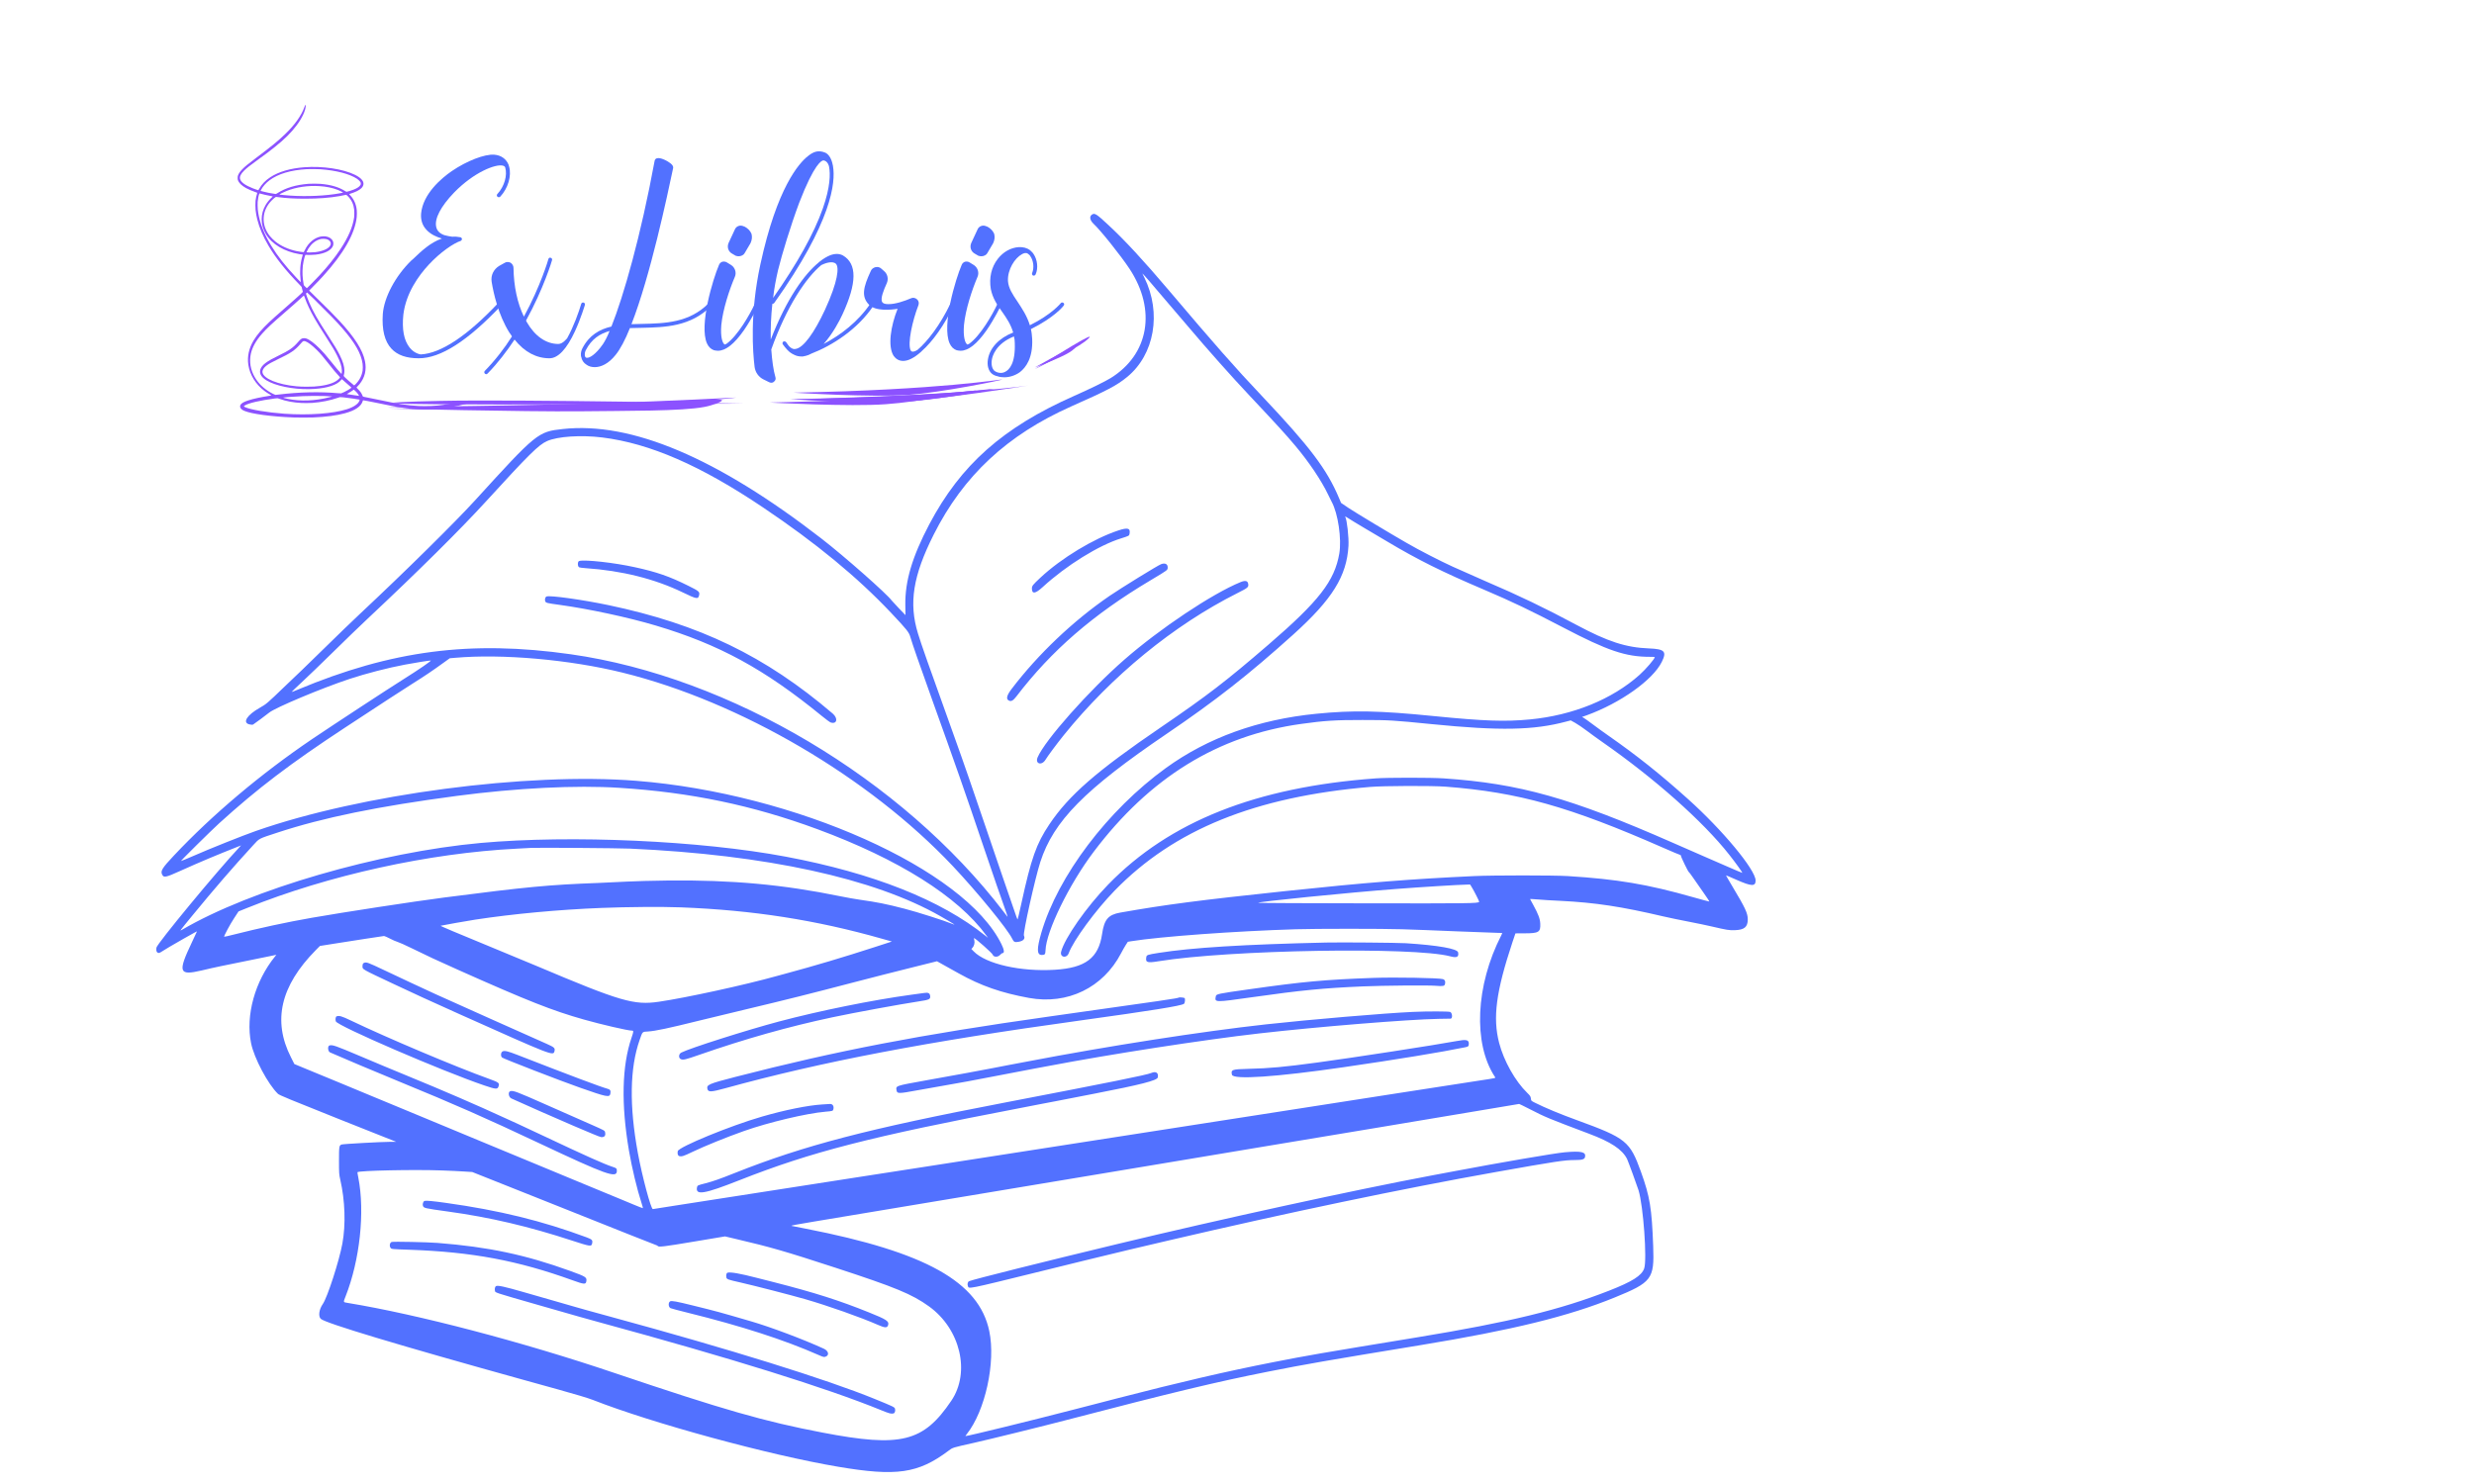 <svg xmlns="http://www.w3.org/2000/svg" xmlns:xlink="http://www.w3.org/1999/xlink" width="250" zoomAndPan="magnify" viewBox="0 0 187.5 112.5" height="150" preserveAspectRatio="xMidYMid meet" version="1.0"><defs><g/><clipPath id="77bf580503"><path d="M 11.797 16.121 L 133.082 16.121 L 133.082 111.949 L 11.797 111.949 Z M 11.797 16.121 " clip-rule="nonzero"/></clipPath><clipPath id="526acbf9cc"><path d="M 29.348 30 L 55.969 30 L 55.969 31.387 L 29.348 31.387 Z M 29.348 30 " clip-rule="nonzero"/></clipPath><clipPath id="934f7cb4fe"><path d="M 29.348 30.848 C 47.441 30.723 55.801 30.098 55.801 30.141 C 55.801 30.18 47.441 30.93 43.113 31.055 C 38.621 31.18 29.348 30.848 29.348 30.848 " clip-rule="nonzero"/></clipPath><clipPath id="0c216405fb"><path d="M 60.129 28.352 L 76 28.352 L 76 30 L 60.129 30 Z M 60.129 28.352 " clip-rule="nonzero"/></clipPath><clipPath id="02b4b96496"><path d="M 60.129 29.766 C 71.316 29.559 75.977 28.727 75.977 28.766 C 75.977 28.809 71.316 29.766 68.82 29.934 C 66.074 30.141 60.129 29.766 60.129 29.766 " clip-rule="nonzero"/></clipPath><clipPath id="4abd86a9db"><path d="M 78.18 26 L 81 26 L 81 28.434 L 78.18 28.434 Z M 78.18 26 " clip-rule="nonzero"/></clipPath><clipPath id="8ed3ca3a32"><path d="M 78.18 28.227 C 83.172 24.273 78.18 28.227 78.18 28.227 " clip-rule="nonzero"/></clipPath><clipPath id="9b1993f792"><path d="M 78.305 27 L 81 27 L 81 28.641 L 78.305 28.641 Z M 78.305 27 " clip-rule="nonzero"/></clipPath><clipPath id="288bbb8379"><path d="M 78.305 28.352 C 82.258 26.148 78.305 28.352 78.305 28.352 " clip-rule="nonzero"/></clipPath><clipPath id="145e53c897"><path d="M 78.262 26 L 81 26 L 81 27.977 L 78.262 27.977 Z M 78.262 26 " clip-rule="nonzero"/></clipPath><clipPath id="a02972dc38"><path d="M 78.262 27.895 C 82.465 24.234 78.262 27.895 78.262 27.895 " clip-rule="nonzero"/></clipPath><clipPath id="6bda35c15f"><path d="M 78.43 26 L 82 26 L 82 28 L 78.43 28 Z M 78.43 26 " clip-rule="nonzero"/></clipPath><clipPath id="5a206f0350"><path d="M 78.43 27.852 C 82.34 25.648 81.59 26.355 81.09 26.688 C 80.383 27.145 78.43 27.852 78.43 27.852 " clip-rule="nonzero"/></clipPath><clipPath id="3598590d5b"><path d="M 29 30 L 56.508 30 L 56.508 30.805 L 29 30.805 Z M 29 30 " clip-rule="nonzero"/></clipPath><clipPath id="28ecb1e7eb"><path d="M 56.301 30.598 C 22.402 30.805 29.016 30.473 33.34 30.391 C 39.578 30.266 56.301 30.598 56.301 30.598 " clip-rule="nonzero"/></clipPath><clipPath id="f68539c935"><path d="M 60.254 29.059 L 75.645 29.059 L 75.645 30.723 L 60.254 30.723 Z M 60.254 29.059 " clip-rule="nonzero"/></clipPath><clipPath id="49459e65d9"><path d="M 60.254 30.266 C 71.484 30.059 75.309 29.434 75.309 29.473 C 75.309 29.516 71.523 30.223 69.32 30.391 C 66.617 30.555 60.254 30.266 60.254 30.266 " clip-rule="nonzero"/></clipPath><clipPath id="2c2f15d65e"><path d="M 29.473 30 L 54.844 30 L 54.844 31.598 L 29.473 31.598 Z M 29.473 30 " clip-rule="nonzero"/></clipPath><clipPath id="056669e9e2"><path d="M 29.473 30.973 C 47.855 30.848 54.68 30.059 54.719 30.348 C 54.762 30.43 54.055 30.723 53.391 30.848 C 51.684 31.18 47.441 31.137 43.988 31.18 C 39.664 31.223 29.473 30.973 29.473 30.973 " clip-rule="nonzero"/></clipPath><clipPath id="ed5d056dfe"><path d="M 59.879 29.227 L 78 29.227 L 78 30.891 L 59.879 30.891 Z M 59.879 29.227 " clip-rule="nonzero"/></clipPath><clipPath id="2a203243a3"><path d="M 59.879 30.266 C 73.148 29.973 77.93 29.227 77.93 29.227 C 77.93 29.227 71.148 30.305 67.988 30.473 C 65.16 30.598 59.879 30.266 59.879 30.266 " clip-rule="nonzero"/></clipPath><clipPath id="17add2b45f"><path d="M 58.34 29.184 L 74.145 29.184 L 74.145 30.848 L 58.34 30.848 Z M 58.34 29.184 " clip-rule="nonzero"/></clipPath><clipPath id="360247ca28"><path d="M 58.34 30.516 C 69.609 30.266 74.02 29.559 74.02 29.598 C 74.02 29.641 69.609 30.473 67.156 30.641 C 64.41 30.848 58.34 30.516 58.34 30.516 " clip-rule="nonzero"/></clipPath><clipPath id="f9be63e856"><path d="M 78.43 25 L 83 25 L 83 28 L 78.43 28 Z M 78.43 25 " clip-rule="nonzero"/></clipPath><clipPath id="551a4d4633"><path d="M 78.43 27.977 C 83.461 24.773 82.754 25.48 82.215 25.898 C 81.34 26.562 78.43 27.977 78.43 27.977 " clip-rule="nonzero"/></clipPath><clipPath id="1f0d6d5eb6"><path d="M 78.387 27 L 80 27 L 80 28.145 L 78.387 28.145 Z M 78.387 27 " clip-rule="nonzero"/></clipPath><clipPath id="d0fdb4ae80"><path d="M 78.387 28.145 C 81.09 26.062 78.387 28.145 78.387 28.145 " clip-rule="nonzero"/></clipPath><clipPath id="4781f18b05"><path d="M 78.637 27.27 L 80 27.27 L 80 28.102 L 78.637 28.102 Z M 78.637 27.27 " clip-rule="nonzero"/></clipPath><clipPath id="5198d97fee"><path d="M 78.637 28.102 C 81.09 27.27 78.637 28.102 78.637 28.102 " clip-rule="nonzero"/></clipPath><clipPath id="670d965a22"><path d="M 78.223 27 L 81 27 L 81 28.559 L 78.223 28.559 Z M 78.223 27 " clip-rule="nonzero"/></clipPath><clipPath id="44b7035271"><path d="M 78.223 28.395 C 82.297 25.648 78.223 28.395 78.223 28.395 " clip-rule="nonzero"/></clipPath><clipPath id="0d971b4009"><path d="M 78.762 26 L 81 26 L 81 28.227 L 78.762 28.227 Z M 78.762 26 " clip-rule="nonzero"/></clipPath><clipPath id="8bd9d3d171"><path d="M 78.762 28.184 C 81.59 24.484 78.762 28.184 78.762 28.184 " clip-rule="nonzero"/></clipPath><clipPath id="da752a2844"><path d="M 78.637 27 L 81 27 L 81 28.52 L 78.637 28.52 Z M 78.637 27 " clip-rule="nonzero"/></clipPath><clipPath id="e8ca986912"><path d="M 78.637 28.227 C 82.504 25.605 78.637 28.227 78.637 28.227 " clip-rule="nonzero"/></clipPath><clipPath id="e4a0c0d4eb"><path d="M 78.93 26 L 82 26 L 82 28.395 L 78.93 28.395 Z M 78.93 26 " clip-rule="nonzero"/></clipPath><clipPath id="066c939cc6"><path d="M 78.93 28.059 C 84.086 24.234 78.93 28.059 78.93 28.059 " clip-rule="nonzero"/></clipPath><clipPath id="6f5eddbc42"><path d="M 78.68 26 L 81 26 L 81 28 L 78.68 28 Z M 78.68 26 " clip-rule="nonzero"/></clipPath><clipPath id="121f086738"><path d="M 78.68 27.977 C 82.715 25.523 78.68 27.977 78.68 27.977 " clip-rule="nonzero"/></clipPath><clipPath id="c1e193cafa"><path d="M 78.762 26 L 81 26 L 81 27.852 L 78.762 27.852 Z M 78.762 26 " clip-rule="nonzero"/></clipPath><clipPath id="036cbe98c7"><path d="M 78.762 27.77 C 82.629 25.773 78.762 27.77 78.762 27.77 " clip-rule="nonzero"/></clipPath><clipPath id="503706d7e0"><path d="M 18.008 7.949 L 35.48 7.949 L 35.48 31.66 L 18.008 31.66 Z M 18.008 7.949 " clip-rule="nonzero"/></clipPath></defs><g clip-path="url(#77bf580503)"><path fill="#5271ff" d="M 82.75 16.273 C 82.547 16.414 82.602 16.703 82.879 16.965 C 83.434 17.484 84.969 19.414 85.613 20.391 C 87.656 23.504 87.074 26.863 84.184 28.656 C 83.77 28.914 82.605 29.484 81.41 30.012 C 76.008 32.402 72.812 35.238 70.43 39.746 C 69.137 42.203 68.586 44.051 68.613 45.863 L 68.625 46.633 L 68.129 46.117 C 67.859 45.832 67.613 45.57 67.586 45.531 C 67.223 45.023 63.988 42.168 62.246 40.82 C 54.336 34.699 47.855 31.957 42.656 32.523 C 40.77 32.727 40.668 32.812 36.023 37.91 C 34.48 39.602 30.766 43.27 27.277 46.539 C 26.676 47.102 25.52 48.219 24.703 49.023 C 23.887 49.824 23.074 50.613 22.902 50.777 C 22.727 50.938 22.113 51.523 21.535 52.082 C 20.254 53.316 20.176 53.383 19.695 53.652 C 18.715 54.207 18.352 54.781 18.898 54.914 C 19.055 54.949 19.129 54.953 19.188 54.922 C 19.273 54.875 20.207 54.184 20.395 54.027 C 20.852 53.648 24.391 52.164 26.504 51.465 C 27.738 51.059 29.375 50.633 30.68 50.387 C 31.367 50.254 32.582 50.062 32.645 50.074 C 32.719 50.09 31.793 50.727 30.602 51.477 C 29.395 52.234 25.238 54.961 23.652 56.031 C 19.766 58.664 16.09 61.762 13.172 64.867 C 12.324 65.766 12.168 66.012 12.27 66.258 C 12.395 66.562 12.523 66.539 13.695 66.008 C 15.168 65.344 16.395 64.828 18.07 64.168 L 18.27 64.09 L 18.148 64.223 C 16.473 66.004 11.914 71.523 11.855 71.84 C 11.793 72.168 11.961 72.34 12.184 72.184 C 12.359 72.062 13.234 71.547 13.934 71.152 C 14.293 70.953 14.664 70.746 14.758 70.691 C 14.848 70.641 14.926 70.602 14.926 70.613 C 14.926 70.621 14.75 71 14.535 71.453 C 13.461 73.711 13.555 73.973 15.262 73.574 C 16.406 73.305 16.379 73.312 20.398 72.496 L 20.945 72.383 L 20.844 72.508 C 19.316 74.398 18.605 76.973 19.027 79.074 C 19.254 80.211 20.309 82.195 21.07 82.926 C 21.172 83.023 22.078 83.398 25.613 84.805 L 30.027 86.559 L 29.594 86.559 C 28.891 86.562 26.039 86.719 25.898 86.762 C 25.703 86.824 25.691 86.898 25.691 88.004 C 25.691 88.93 25.699 89.043 25.789 89.43 C 26.152 91.004 26.211 92.836 25.949 94.27 C 25.707 95.59 24.809 98.363 24.465 98.855 C 24.18 99.262 24.109 99.785 24.312 99.98 C 24.652 100.305 30.207 101.977 39.688 104.609 C 40.012 104.699 41.207 105.031 42.336 105.344 C 43.648 105.707 44.59 105.992 44.93 106.125 C 49.422 107.891 58.305 110.312 63.52 111.191 C 67.949 111.941 69.582 111.703 71.879 109.984 C 72.215 109.73 72.145 109.754 73.832 109.375 C 74.871 109.145 79.172 108.086 80.836 107.648 C 88.922 105.543 92.156 104.766 96.117 103.98 C 98.949 103.418 100.523 103.145 107.68 101.969 C 114.609 100.832 118.871 99.789 122.359 98.367 C 125.195 97.211 125.383 96.965 125.293 94.496 C 125.188 91.59 125.043 90.711 124.359 88.816 C 123.527 86.512 123.238 86.277 119.535 84.926 C 118.254 84.461 117.086 83.977 116.344 83.602 C 116.043 83.453 116.043 83.453 116.023 83.273 C 116.004 83.117 115.969 83.066 115.746 82.848 C 114.84 81.969 113.969 80.422 113.617 79.062 C 113.121 77.145 113.383 75.168 114.629 71.418 L 114.852 70.758 L 115.551 70.754 C 116.621 70.754 116.762 70.664 116.734 70.027 C 116.719 69.652 116.59 69.312 116.207 68.609 L 115.961 68.156 L 116.105 68.156 C 116.184 68.16 116.438 68.176 116.664 68.195 C 116.895 68.219 117.625 68.262 118.289 68.293 C 120.902 68.426 122.852 68.719 126.086 69.477 C 126.508 69.574 127.363 69.754 127.984 69.871 C 128.605 69.992 129.383 70.152 129.707 70.23 C 130.902 70.508 131.031 70.527 131.469 70.516 C 132.199 70.492 132.457 70.281 132.461 69.703 C 132.461 69.23 132.277 68.84 131.316 67.234 C 131.031 66.758 130.805 66.363 130.809 66.359 C 130.816 66.352 131.184 66.508 131.629 66.707 C 132.746 67.199 133.055 67.211 133.055 66.75 C 133.047 65.934 130.543 62.914 127.926 60.57 C 125.789 58.652 124.059 57.277 121.891 55.762 C 121.551 55.527 121.02 55.141 120.707 54.906 C 120.391 54.668 120.082 54.449 120.016 54.414 L 119.895 54.352 L 120.25 54.227 C 122.805 53.301 125.266 51.551 125.945 50.176 C 126.336 49.387 126.164 49.203 124.977 49.156 C 123.23 49.09 121.848 48.641 119.477 47.371 C 117.133 46.113 115.078 45.125 112.625 44.078 C 111.867 43.75 111.27 43.484 110.113 42.965 C 109.16 42.531 107.566 41.715 106.59 41.148 C 105.324 40.422 102.68 38.828 102.215 38.516 L 101.637 38.125 L 101.484 37.762 C 100.566 35.578 99.281 33.875 95.664 30.047 C 93.621 27.891 91.992 26.035 88.582 22.008 C 86.676 19.758 85.25 18.215 84.004 17.059 C 83.086 16.203 82.961 16.125 82.75 16.273 M 87.566 21.852 C 87.906 22.25 88.547 23.004 88.992 23.523 C 89.441 24.043 89.945 24.641 90.121 24.844 C 91.441 26.41 93.328 28.535 94.711 30.004 C 96.887 32.32 97.453 32.941 98.168 33.793 C 99.199 35.016 100.145 36.426 100.656 37.496 C 100.777 37.746 100.898 37.996 100.93 38.051 C 101.406 38.918 101.691 40.863 101.504 41.961 C 101.145 44.047 99.957 45.574 96.137 48.867 C 92.926 51.637 91.488 52.742 87.965 55.145 C 83.113 58.453 81.012 60.281 79.527 62.496 C 78.543 63.961 78.152 65.074 77.41 68.48 C 77.262 69.168 77.129 69.719 77.113 69.703 C 77.098 69.688 76.98 69.355 76.848 68.965 C 76.715 68.574 76.328 67.449 75.984 66.461 C 75.645 65.477 75.066 63.781 74.703 62.699 C 73.883 60.273 72.965 57.613 72.324 55.84 C 70.27 50.121 69.832 48.879 69.57 48.02 C 68.863 45.715 69.195 43.645 70.762 40.531 C 73.012 36.059 76.336 32.965 81.215 30.797 C 83.938 29.59 84.629 29.227 85.414 28.586 C 87.496 26.891 88.051 23.73 86.73 21.043 L 86.574 20.727 L 86.766 20.926 C 86.867 21.035 87.23 21.449 87.566 21.852 M 45.645 33.164 C 49.254 33.613 53.105 35.289 57.836 38.473 C 61.836 41.16 64.988 43.758 67.543 46.469 C 68.75 47.75 68.891 47.926 69 48.309 C 69.156 48.844 69.637 50.23 70.652 53.062 C 72.449 58.07 73.129 60.008 74.523 64.137 C 75.227 66.219 75.941 68.285 76.223 69.062 C 76.32 69.332 76.379 69.527 76.352 69.496 C 76.328 69.461 76.191 69.285 76.051 69.102 C 68.348 59.051 55.336 51.312 43.25 49.598 C 35.672 48.523 29.688 49.301 22.547 52.289 C 22.312 52.391 22.109 52.465 22.102 52.457 C 22.094 52.449 22.449 52.109 22.891 51.699 C 23.332 51.293 24.387 50.273 25.238 49.438 C 26.086 48.602 27.27 47.457 27.871 46.895 C 31.75 43.254 34.871 40.16 36.836 38.008 C 40.109 34.426 40.816 33.727 41.461 33.438 C 42.258 33.082 44.039 32.965 45.645 33.164 M 102.207 39.301 C 102.332 39.387 102.879 39.715 103.422 40.039 C 103.965 40.359 104.723 40.805 105.098 41.031 C 107.461 42.441 109.293 43.352 112.527 44.727 C 114.59 45.605 115.996 46.277 118.477 47.574 C 121.84 49.332 123.203 49.793 125.043 49.793 C 125.246 49.793 125.414 49.801 125.414 49.812 C 125.414 49.941 124.73 50.738 124.262 51.156 C 122.184 53.016 119.203 54.227 115.953 54.539 C 114.066 54.719 112.473 54.664 108.668 54.285 C 104.531 53.871 102.562 53.832 99.762 54.109 C 95.355 54.547 91.539 55.922 88.359 58.223 C 83.953 61.414 80.176 66.406 78.922 70.707 C 78.566 71.934 78.574 72.395 78.957 72.395 C 79.188 72.395 79.227 72.344 79.238 72.043 C 79.285 70.609 81.023 67.047 82.879 64.586 C 87.129 58.949 92.305 55.758 98.613 54.879 C 100.375 54.633 101.227 54.578 103.266 54.582 C 105.289 54.582 105.57 54.602 108.508 54.895 C 113.668 55.41 116.227 55.363 118.695 54.703 L 119.043 54.613 L 119.383 54.801 C 119.57 54.906 119.969 55.176 120.266 55.402 C 120.559 55.625 121.078 56 121.414 56.234 C 125.395 59.008 129.078 62.277 131.051 64.789 C 131.508 65.363 132.074 66.152 132.051 66.172 C 132.043 66.18 131.559 65.977 130.973 65.719 C 130.387 65.465 129.586 65.113 129.195 64.945 C 128.801 64.777 127.723 64.309 126.801 63.898 C 119.055 60.492 115.164 59.398 109.422 59.008 C 108.461 58.941 105.148 58.941 104.254 59.008 C 95.199 59.668 88.637 62.273 83.988 67.055 C 82.344 68.746 80.676 71.133 80.422 72.148 C 80.312 72.578 80.84 72.68 80.996 72.262 C 81.359 71.281 83.043 68.988 84.484 67.508 C 88.984 62.887 95.121 60.398 103.84 59.656 C 104.863 59.57 108.547 59.555 109.578 59.637 C 115.09 60.062 118.949 61.148 126.062 64.273 C 126.73 64.566 127.305 64.809 127.336 64.809 C 127.367 64.809 127.395 64.836 127.395 64.875 C 127.395 64.969 127.938 66.082 127.988 66.102 C 128.012 66.109 128.152 66.297 128.301 66.516 C 128.449 66.734 128.797 67.234 129.074 67.625 C 129.352 68.012 129.562 68.336 129.543 68.344 C 129.523 68.348 128.973 68.203 128.32 68.016 C 124.871 67.035 122.57 66.648 118.82 66.414 C 117.773 66.348 113.152 66.348 111.734 66.414 C 106.863 66.641 103.566 66.902 97.465 67.547 C 90.891 68.242 88.32 68.578 84.895 69.184 C 83.992 69.344 83.684 69.707 83.527 70.797 C 83.262 72.621 82.27 73.375 79.949 73.516 C 77.348 73.676 74.73 73.082 73.793 72.121 L 73.617 71.941 L 73.699 71.852 C 73.828 71.715 73.891 71.465 73.84 71.273 C 73.816 71.184 73.809 71.113 73.816 71.113 C 73.91 71.113 75.199 72.254 75.234 72.371 C 75.297 72.566 75.617 72.578 75.789 72.395 C 75.859 72.316 75.945 72.254 75.98 72.254 C 76.137 72.254 76.109 72 75.898 71.574 C 73.109 65.887 60.266 60.145 48.219 59.191 C 39.961 58.539 27.359 60.203 19.398 62.992 C 18.426 63.332 15.848 64.359 14.637 64.895 C 14.141 65.109 13.727 65.281 13.715 65.273 C 13.691 65.25 16.004 62.965 16.605 62.418 C 19.52 59.77 21.992 57.891 26.148 55.16 C 29.324 53.074 30.242 52.477 31.207 51.863 C 32.246 51.207 32.719 50.891 33.68 50.195 L 34.086 49.902 L 34.492 49.867 C 38.066 49.551 43.184 50.004 47.184 50.992 C 56.086 53.191 65.848 58.91 72.211 65.656 C 74.062 67.621 76.363 70.434 76.711 71.16 C 76.836 71.422 76.906 71.449 77.227 71.391 C 77.574 71.324 77.715 71.148 77.602 70.93 C 77.512 70.766 78.449 66.566 78.844 65.344 C 79.848 62.242 82.199 59.855 88.41 55.637 C 92.156 53.094 94.652 51.133 98.02 48.098 C 100.977 45.43 102.07 43.672 102.199 41.371 C 102.234 40.746 102.082 39.395 101.957 39.188 C 101.914 39.121 101.98 39.152 102.207 39.301 M 84.75 40.215 C 82.883 40.832 80.438 42.312 78.863 43.781 C 78.254 44.352 78.203 44.414 78.207 44.633 C 78.215 45.051 78.473 45.008 79.02 44.508 C 80.812 42.863 83.281 41.332 84.977 40.809 C 85.562 40.625 85.578 40.617 85.605 40.473 C 85.688 40.035 85.477 39.973 84.75 40.215 M 43.898 42.527 C 43.762 42.562 43.762 42.938 43.895 43.008 C 43.934 43.027 44.141 43.055 44.359 43.07 C 47.129 43.258 49.625 43.883 51.754 44.914 C 52.785 45.414 52.91 45.438 52.98 45.141 C 53.047 44.863 53.004 44.824 52.172 44.41 C 50.738 43.695 49.793 43.367 48.117 43 C 46.559 42.656 44.344 42.41 43.898 42.527 M 88.004 42.766 C 87.758 42.855 84.969 44.574 84.082 45.18 C 81.324 47.074 78.672 49.594 76.672 52.223 C 76.301 52.711 76.23 52.988 76.453 53.105 C 76.629 53.203 76.785 53.117 77.039 52.785 C 79.699 49.309 82.836 46.59 87.184 44 C 88.562 43.176 88.496 43.227 88.496 42.996 C 88.496 42.758 88.289 42.66 88.004 42.766 M 94.02 44.129 C 91.855 45.016 87.914 47.648 85.203 50.016 C 82.527 52.352 79.18 56.129 78.637 57.418 C 78.434 57.91 78.949 58.062 79.234 57.598 C 79.41 57.305 80.105 56.375 80.613 55.742 C 84.23 51.258 88.941 47.398 93.777 44.965 C 94.602 44.551 94.645 44.512 94.594 44.242 C 94.555 44.023 94.367 43.988 94.02 44.129 M 41.422 45.219 C 41.32 45.262 41.27 45.441 41.324 45.586 C 41.371 45.703 41.449 45.723 42.398 45.852 C 44.613 46.156 47.617 46.801 49.703 47.422 C 54.508 48.855 57.938 50.723 62.285 54.277 C 62.586 54.523 62.883 54.742 62.949 54.766 C 63.426 54.93 63.539 54.465 63.109 54.094 C 58.004 49.734 53.012 47.32 46.102 45.871 C 44.141 45.461 41.68 45.117 41.422 45.219 M 46.93 59.723 C 52.348 60.066 57.035 61.047 61.938 62.855 C 68.094 65.129 72.598 67.961 74.75 70.914 L 74.879 71.094 L 74.688 70.941 C 71.312 68.227 66.172 66.188 59.566 64.945 C 53.102 63.727 43.293 63.285 36.441 63.902 C 28.75 64.598 18.988 67.434 13.797 70.484 C 13.594 70.605 13.574 70.633 14.602 69.379 C 16.297 67.316 17.617 65.785 19.195 64.066 C 19.676 63.543 19.562 63.598 21.02 63.121 C 24.496 61.977 28.637 61.129 34.621 60.336 C 39.148 59.738 43.652 59.512 46.93 59.723 M 47.742 64.332 C 58.059 64.797 66.246 66.582 71.277 69.457 C 72.293 70.039 72.531 70.195 72.18 70.043 C 71.617 69.805 69.52 69.137 68.547 68.887 C 67.18 68.531 66.445 68.387 65.219 68.215 C 64.852 68.164 64.164 68.043 63.691 67.945 C 59.352 67.055 55.449 66.699 50.633 66.75 C 49.469 66.762 48.07 66.801 47.523 66.832 C 46.98 66.863 46.008 66.91 45.367 66.934 C 41.594 67.074 39.961 67.227 33.668 68.039 C 31.453 68.324 25.941 69.168 23.617 69.578 C 21.695 69.914 19.676 70.352 17.676 70.859 C 17.309 70.953 17 71.023 16.988 71.012 C 16.953 70.977 17.434 70.074 17.746 69.602 L 18.078 69.094 L 18.707 68.84 C 24.887 66.348 32.531 64.668 39.172 64.336 C 39.629 64.312 40.121 64.285 40.262 64.277 C 40.816 64.25 46.867 64.293 47.742 64.332 M 111.523 67.223 C 111.715 67.531 112.129 68.352 112.105 68.371 C 111.992 68.484 111.453 68.492 103.543 68.48 C 99.121 68.477 95.445 68.457 95.367 68.441 C 95.098 68.379 102.242 67.66 105.816 67.391 C 107.637 67.25 110.555 67.07 111.184 67.059 L 111.418 67.055 L 111.523 67.223 M 51.602 68.785 C 57.062 68.996 61.84 69.742 66.844 71.164 L 67.594 71.375 L 66.309 71.793 C 63.875 72.582 61.746 73.215 59.5 73.82 C 59.293 73.875 59.008 73.953 58.867 73.992 C 56.449 74.668 51.992 75.641 49.934 75.941 C 48.047 76.219 47.027 75.918 40.656 73.223 C 40.059 72.969 38.551 72.344 37.312 71.836 C 34.539 70.695 33.352 70.195 33.395 70.18 C 33.5 70.148 35.461 69.801 36.023 69.715 C 38.895 69.277 42.332 68.957 45.605 68.828 C 47.504 68.75 50.184 68.73 51.602 68.785 M 106.254 70.445 C 106.961 70.465 108.812 70.535 110.371 70.602 C 111.926 70.664 113.348 70.719 113.527 70.719 C 113.707 70.719 113.855 70.727 113.855 70.738 C 113.855 70.75 113.82 70.828 113.777 70.91 C 111.832 74.703 111.633 79.105 113.289 81.625 C 113.363 81.738 113.473 81.711 112.031 81.93 C 111.367 82.031 108.555 82.465 105.777 82.898 C 103.004 83.332 99.242 83.918 97.426 84.199 C 95.605 84.48 91.109 85.18 87.43 85.754 C 79.82 86.938 74.246 87.805 70.566 88.379 C 69.172 88.594 66.723 88.977 65.121 89.223 C 61.414 89.801 53.328 91.059 51.188 91.391 C 50.281 91.531 49.516 91.652 49.48 91.66 C 49.34 91.691 48.656 89.133 48.34 87.395 C 47.684 83.82 47.73 80.965 48.477 78.836 C 48.707 78.18 48.664 78.223 49.117 78.195 C 49.688 78.156 50.621 77.961 53.047 77.359 C 53.711 77.195 55.297 76.812 56.57 76.508 C 59.605 75.785 61.488 75.312 64.602 74.496 C 66.008 74.129 68.027 73.613 69.086 73.352 L 71.012 72.871 L 71.578 73.188 C 71.891 73.363 72.379 73.637 72.664 73.793 C 74.34 74.73 75.871 75.266 77.988 75.652 C 80.91 76.184 83.602 74.875 84.961 72.27 C 85.074 72.055 85.234 71.77 85.32 71.637 L 85.477 71.395 L 85.738 71.352 C 87.934 71 93.59 70.586 98.215 70.445 C 99.695 70.398 104.805 70.398 106.254 70.445 M 29.543 71.148 C 29.742 71.254 30.008 71.371 30.133 71.406 C 30.258 71.441 30.719 71.648 31.164 71.867 C 32.324 72.438 33.215 72.855 34.719 73.523 C 40.035 75.895 41.867 76.617 44.262 77.293 C 45.586 77.668 47.582 78.129 47.879 78.129 C 48.031 78.129 48.031 78.176 47.863 78.668 C 47.133 80.805 47.066 83.699 47.668 87.23 C 47.891 88.531 48.281 90.16 48.621 91.203 C 48.688 91.406 48.734 91.578 48.723 91.59 C 48.715 91.598 48.406 91.48 48.035 91.324 C 47.668 91.172 47.223 90.988 47.051 90.914 C 46.875 90.844 46.199 90.562 45.547 90.293 C 44.891 90.023 43.875 89.602 43.289 89.359 C 42.703 89.117 41.953 88.805 41.625 88.668 C 41.301 88.531 39.055 87.602 36.637 86.602 C 34.223 85.602 32.082 84.715 31.887 84.629 C 31.527 84.48 30.055 83.867 29.652 83.703 C 29.531 83.652 28.898 83.391 28.246 83.121 C 27.594 82.852 26.48 82.387 25.773 82.094 C 25.062 81.801 23.996 81.359 23.395 81.113 L 22.309 80.664 L 22.051 80.152 C 20.645 77.383 21.258 74.738 23.93 72.031 L 24.246 71.711 L 25.277 71.547 C 26.758 71.312 29.027 70.961 29.105 70.957 C 29.145 70.957 29.34 71.043 29.543 71.148 M 100.512 71.453 C 94.273 71.594 90.309 71.84 87.805 72.238 C 86.945 72.375 86.906 72.391 86.875 72.566 C 86.809 72.969 86.945 73.012 87.805 72.871 C 93.172 72 107.145 71.766 109.906 72.496 C 110.41 72.633 110.574 72.551 110.508 72.199 C 110.453 71.918 108.977 71.66 106.551 71.504 C 105.906 71.465 101.637 71.426 100.512 71.453 M 27.594 72.992 C 27.504 73.027 27.477 73.086 27.473 73.254 C 27.473 73.492 27.375 73.438 29.848 74.602 C 31.117 75.195 31.34 75.301 32.047 75.625 C 33.195 76.148 33.602 76.336 34.836 76.887 C 41.906 80.051 41.93 80.062 42.023 79.688 C 42.082 79.453 42.016 79.391 41.426 79.129 C 40.387 78.672 33.879 75.762 32.996 75.359 C 32.23 75.008 30.141 74.035 29.137 73.555 C 27.867 72.953 27.781 72.922 27.594 72.992 M 104.074 74.133 C 100.402 74.266 98.766 74.414 94.672 74.996 C 92.277 75.332 92.18 75.355 92.145 75.527 C 92.051 76.004 92.023 76.004 94.949 75.59 C 98.648 75.066 100.301 74.906 103.305 74.777 C 104.836 74.711 108.223 74.684 108.801 74.73 C 109.375 74.777 109.48 74.758 109.516 74.586 C 109.559 74.398 109.508 74.273 109.367 74.227 C 109.082 74.133 105.727 74.074 104.074 74.133 M 70.031 75.277 C 69.977 75.285 69.539 75.344 69.059 75.41 C 66.129 75.809 62.117 76.621 59.031 77.441 C 56.566 78.098 52.281 79.461 51.629 79.797 C 51.426 79.902 51.41 80.223 51.609 80.297 C 51.793 80.367 51.941 80.332 52.996 79.965 C 56.477 78.754 59.758 77.828 63.078 77.121 C 64.75 76.766 68.223 76.129 69.613 75.918 C 70.457 75.793 70.543 75.75 70.488 75.461 C 70.453 75.277 70.332 75.23 70.031 75.277 M 89.344 75.621 C 89.289 75.68 88.406 75.809 79.512 77.062 C 69.684 78.449 63.488 79.641 55.738 81.637 C 53.684 82.168 53.535 82.234 53.617 82.562 C 53.68 82.801 53.895 82.793 54.945 82.504 C 62.254 80.492 70.215 78.969 81.887 77.359 C 87.273 76.613 89.516 76.254 89.73 76.098 C 89.805 76.043 89.84 75.727 89.777 75.66 C 89.738 75.625 89.375 75.59 89.344 75.621 M 107.086 76.711 C 104.918 76.809 99.316 77.285 95.941 77.656 C 91.113 78.188 83.977 79.297 77.828 80.477 C 77.316 80.574 76.676 80.695 76.402 80.746 C 76.133 80.801 75.59 80.906 75.195 80.98 C 74.332 81.148 72.508 81.484 70.148 81.906 C 67.816 82.328 67.883 82.301 67.953 82.68 C 68 82.914 68.117 82.914 69.516 82.656 C 70.113 82.547 71.113 82.371 71.734 82.262 C 72.957 82.051 73.645 81.922 75.02 81.656 C 76.18 81.43 77.605 81.156 78.422 81.004 C 78.781 80.938 79.254 80.848 79.473 80.809 C 84.168 79.914 91.215 78.824 95.426 78.344 C 99.867 77.836 106.707 77.281 109.023 77.238 C 109.492 77.23 109.906 77.223 109.941 77.223 C 110.102 77.219 110.074 76.789 109.91 76.715 C 109.797 76.664 108.207 76.66 107.086 76.711 M 25.504 77.051 C 25.434 77.078 25.402 77.305 25.453 77.43 C 25.586 77.781 33.516 81.203 36.703 82.285 C 37.555 82.574 37.695 82.59 37.77 82.391 C 37.879 82.105 37.832 82.062 37.082 81.793 C 34.551 80.883 29.32 78.672 26.59 77.363 C 25.898 77.031 25.699 76.973 25.504 77.051 M 110.41 78.918 C 108.746 79.227 102.414 80.203 99.84 80.547 C 97.289 80.891 96.223 80.988 94.613 81.027 C 93.359 81.059 93.281 81.086 93.367 81.473 C 93.453 81.867 96.707 81.648 101.84 80.902 C 105.875 80.316 109.273 79.758 111.07 79.387 C 111.285 79.344 111.32 79.301 111.32 79.098 C 111.316 78.828 111.105 78.785 110.41 78.918 M 24.973 79.254 C 24.812 79.301 24.844 79.703 25.012 79.781 C 25.516 80.012 28.801 81.398 30.246 81.988 C 34.535 83.75 36.754 84.727 40.895 86.68 C 45.945 89.059 46.75 89.348 46.75 88.77 C 46.75 88.574 46.73 88.555 46.418 88.453 C 45.785 88.246 44.379 87.617 41.27 86.148 C 40.18 85.633 39.254 85.199 39.211 85.184 C 39.168 85.164 38.758 84.977 38.301 84.77 C 36.07 83.742 33.609 82.68 30.82 81.535 C 29.883 81.152 28.281 80.484 27.258 80.047 C 25.434 79.273 25.195 79.191 24.973 79.254 M 38.098 79.703 C 37.953 79.762 37.926 80.066 38.055 80.172 C 38.18 80.27 42.48 81.938 43.93 82.445 C 45.992 83.172 46.199 83.211 46.258 82.914 C 46.301 82.68 46.254 82.594 46.047 82.539 C 45.496 82.387 43.207 81.527 39.211 79.969 C 38.496 79.691 38.254 79.633 38.098 79.703 M 87.254 81.34 C 86.906 81.492 84.148 82.047 76.227 83.57 C 65.715 85.586 60.957 86.828 55.68 88.926 C 54.52 89.387 54.062 89.547 53.484 89.699 C 52.879 89.852 52.859 89.863 52.828 89.992 C 52.688 90.641 53.355 90.531 56.074 89.457 C 61.5 87.32 65.914 86.184 77.316 84 C 78 83.867 78.641 83.746 78.738 83.723 C 78.836 83.703 79.391 83.598 79.969 83.488 C 80.543 83.379 81.098 83.27 81.195 83.25 C 81.293 83.23 82.066 83.078 82.918 82.914 C 86.461 82.227 87.695 81.91 87.746 81.68 C 87.82 81.332 87.609 81.188 87.254 81.34 M 38.672 82.723 C 38.488 82.777 38.543 83.172 38.75 83.27 C 39.176 83.473 42.668 85.012 43.469 85.348 C 43.98 85.562 44.645 85.844 44.949 85.973 C 45.25 86.102 45.535 86.207 45.582 86.207 C 45.828 86.203 45.91 86.094 45.859 85.836 C 45.836 85.707 45.816 85.699 44.82 85.258 C 44.262 85.012 42.742 84.344 41.449 83.77 C 39.121 82.738 38.898 82.656 38.672 82.723 M 62.312 83.727 C 61.215 83.797 59.504 84.141 57.75 84.648 C 55.352 85.34 51.438 86.949 51.367 87.266 C 51.324 87.449 51.375 87.613 51.477 87.641 C 51.668 87.691 51.797 87.652 52.469 87.328 C 53.41 86.879 55.023 86.223 56.371 85.746 C 58.234 85.086 61.129 84.398 62.555 84.277 C 63.102 84.23 63.129 84.223 63.16 84.09 C 63.219 83.855 63.102 83.676 62.898 83.691 C 62.848 83.691 62.582 83.711 62.312 83.727 M 115.922 84.074 C 117.133 84.699 117.32 84.773 120.406 85.938 C 122.094 86.57 122.945 87.133 123.312 87.859 C 123.379 87.988 124.082 89.91 124.18 90.227 C 124.543 91.398 124.84 95.508 124.609 96.16 C 124.418 96.707 123.715 97.152 121.949 97.844 C 118.223 99.301 114.402 100.23 107.422 101.379 C 99.863 102.621 99.156 102.742 96.434 103.277 C 92.965 103.957 89.449 104.773 84.68 106.004 C 84.297 106.105 83.684 106.262 83.312 106.359 C 82.941 106.453 82.043 106.688 81.312 106.875 C 78.055 107.719 73.363 108.867 73.176 108.867 C 73.16 108.867 73.203 108.801 73.27 108.719 C 74.668 106.957 75.473 103.285 74.977 100.914 C 74.199 97.176 70.164 94.922 61.082 93.148 C 60.637 93.059 60.191 92.973 60.094 92.953 C 59.852 92.906 59.539 92.965 64.508 92.137 C 68.855 91.414 73.754 90.598 80.816 89.418 C 82.82 89.082 86.277 88.508 88.496 88.137 C 90.719 87.766 94.016 87.219 95.82 86.914 C 97.629 86.613 101.621 85.949 104.688 85.438 C 107.758 84.926 111.359 84.324 112.688 84.098 C 114.016 83.875 115.113 83.691 115.133 83.688 C 115.148 83.688 115.504 83.859 115.922 84.074 M 118.594 87.352 C 117.863 87.414 113.656 88.137 110.191 88.793 C 109.562 88.91 108.805 89.055 108.508 89.109 C 102.551 90.23 92.57 92.41 84.68 94.309 C 79.055 95.664 73.891 96.957 73.457 97.121 C 73.344 97.164 73.297 97.34 73.352 97.488 C 73.441 97.723 73.172 97.781 78.879 96.375 C 80.445 95.988 81.996 95.605 82.324 95.527 C 82.648 95.449 83.281 95.297 83.727 95.188 C 84.859 94.91 86.395 94.543 87.184 94.363 C 87.547 94.277 88.152 94.137 88.527 94.047 C 97.684 91.91 106.25 90.117 113.379 88.848 C 117.926 88.039 118.578 87.941 119.359 87.941 C 119.914 87.941 120.09 87.887 120.129 87.707 C 120.211 87.324 119.844 87.242 118.594 87.352 M 33.492 88.73 C 34.066 88.75 34.82 88.785 35.164 88.809 L 35.789 88.848 L 40.824 90.852 C 43.598 91.957 46.719 93.199 47.762 93.617 C 48.809 94.031 49.699 94.383 49.742 94.395 C 49.785 94.406 49.832 94.434 49.844 94.453 C 49.914 94.555 50.281 94.512 52.562 94.129 L 54.949 93.73 L 55.809 93.934 C 58.391 94.539 59.484 94.852 63.32 96.105 C 67.863 97.59 69.117 98.105 70.406 99.035 C 72.789 100.75 73.562 104.035 72.094 106.195 C 69.977 109.324 68.285 109.742 62.352 108.605 C 57.926 107.762 54.844 106.875 46.555 104.078 C 39.621 101.734 31.699 99.652 26.355 98.773 C 26 98.715 26.008 98.742 26.188 98.285 C 27.273 95.531 27.668 91.883 27.156 89.27 C 27.113 89.051 27.082 88.867 27.09 88.863 C 27.215 88.738 31.422 88.652 33.492 88.73 M 32.18 91.039 C 32.078 91.066 32.008 91.277 32.051 91.402 C 32.117 91.586 32.137 91.594 33.945 91.844 C 37.129 92.281 40.105 92.98 43.375 94.055 C 44.711 94.492 44.824 94.508 44.871 94.285 C 44.934 94.016 44.887 93.961 44.445 93.797 C 41.086 92.551 37.84 91.754 33.809 91.191 C 32.82 91.051 32.297 91.004 32.18 91.039 M 29.688 94.152 C 29.539 94.195 29.492 94.465 29.605 94.605 C 29.68 94.695 29.691 94.695 31.043 94.742 C 35.766 94.906 39.25 95.559 43.379 97.051 C 44.262 97.371 44.391 97.383 44.434 97.145 C 44.492 96.832 44.414 96.781 43.215 96.348 C 39.84 95.125 37.004 94.523 33.156 94.223 C 32.395 94.164 29.816 94.109 29.688 94.152 M 55.141 96.48 C 55.059 96.5 55.016 96.656 55.047 96.824 C 55.078 96.98 55.125 97 56.117 97.223 C 57.207 97.473 59.891 98.164 61.008 98.484 C 62.723 98.977 65.234 99.863 66.539 100.438 C 67.082 100.676 67.246 100.68 67.312 100.441 C 67.395 100.164 67.184 100.023 65.867 99.496 C 63.613 98.586 61.75 97.992 58.648 97.199 C 58.125 97.066 57.531 96.914 57.324 96.863 C 56.105 96.547 55.371 96.418 55.141 96.48 M 37.582 97.504 C 37.516 97.555 37.48 97.703 37.508 97.832 C 37.547 98.008 37.305 97.926 40.754 98.918 C 43.926 99.828 44.391 99.961 45.426 100.242 C 55.453 102.973 62.656 105.219 66.805 106.914 C 67.418 107.164 67.543 107.195 67.723 107.148 C 67.82 107.121 67.871 106.961 67.832 106.801 C 67.797 106.672 67.734 106.641 66.289 106.051 C 62.645 104.562 55.316 102.281 46.375 99.848 C 44.676 99.383 44.035 99.207 43.586 99.074 C 43.336 99 42.723 98.82 42.219 98.68 C 41.719 98.535 40.598 98.211 39.727 97.965 C 38.207 97.527 37.703 97.418 37.582 97.504 M 50.785 98.656 C 50.629 98.754 50.652 99.094 50.824 99.172 C 50.883 99.199 51.457 99.352 52.105 99.512 C 56.18 100.52 59.406 101.562 62.027 102.715 C 62.426 102.891 62.457 102.898 62.605 102.832 C 62.867 102.711 62.777 102.398 62.434 102.242 C 60.891 101.535 58.375 100.59 56.906 100.164 C 54.402 99.434 54.367 99.426 52.551 98.977 C 51.242 98.652 50.895 98.59 50.785 98.656 " fill-opacity="1" fill-rule="evenodd"/></g><g fill="#5271ff" fill-opacity="1"><g transform="translate(28.992, 27.024)"><g><path d="M 8.703 -12.117 C 8.762 -12.059 8.863 -12.059 8.922 -12.117 C 9.516 -12.75 9.789 -13.699 9.594 -14.391 C 9.594 -14.41 9.574 -14.43 9.574 -14.449 C 9.574 -14.469 9.555 -14.508 9.555 -14.527 C 9.375 -14.98 8.98 -15.258 8.469 -15.297 C 7.738 -15.355 6.375 -14.824 5.25 -14.055 C 4.441 -13.5 3.059 -12.316 2.922 -10.836 C 2.883 -10.344 3.02 -9.93 3.336 -9.594 C 3.652 -9.258 4.086 -9.059 4.5 -8.941 C 3.633 -8.645 2.941 -7.992 2.309 -7.383 L 2.191 -7.285 C 0.988 -6.117 0.117 -4.5 0.02 -3.219 C -0.059 -2.031 0.156 -1.145 0.672 -0.594 C 1.125 -0.098 1.816 0.137 2.742 0.137 C 4.402 0.137 6.434 -1.164 8.98 -3.848 C 9.039 -3.906 9.02 -4.008 8.961 -4.047 C 8.922 -4.105 8.824 -4.105 8.762 -4.047 C 6.395 -1.539 4.422 -0.238 2.902 -0.156 C 2.902 -0.156 2.43 -0.199 2.055 -0.672 C 1.617 -1.223 1.461 -2.055 1.578 -3.18 C 1.777 -4.797 2.723 -6.117 3.492 -6.949 C 4.383 -7.914 5.387 -8.586 5.922 -8.762 L 5.941 -8.762 L 5.941 -8.785 L 5.961 -8.785 C 5.961 -8.805 5.98 -8.805 5.98 -8.805 C 5.98 -8.824 6 -8.824 6 -8.824 L 6 -8.863 C 6 -8.863 6.02 -8.863 6.02 -8.883 L 6.02 -8.922 L 6 -8.941 L 6 -8.961 C 6 -8.98 6 -8.98 5.98 -8.98 L 5.98 -9 C 5.961 -9 5.961 -9 5.961 -9.02 L 5.941 -9.02 L 5.922 -9.039 L 5.902 -9.039 C 5.684 -9.078 5.488 -9.098 5.289 -9.078 C 5.113 -9.098 4.895 -9.141 4.68 -9.199 C 4.344 -9.316 4.125 -9.535 4.066 -9.828 C 3.93 -10.441 4.402 -11.367 5.43 -12.434 C 6.93 -13.973 8.566 -14.605 9.117 -14.469 C 9.238 -14.43 9.277 -14.391 9.297 -14.328 C 9.473 -13.738 9.238 -12.891 8.703 -12.316 C 8.645 -12.258 8.645 -12.18 8.703 -12.117 Z M 8.703 -12.117 "/></g></g></g><g fill="#5271ff" fill-opacity="1"><g transform="translate(37.675, 27.024)"><g><path d="M 5.902 -1.914 C 6.355 -2.902 6.652 -3.906 6.652 -3.906 C 6.672 -3.988 6.633 -4.066 6.555 -4.086 C 6.473 -4.105 6.395 -4.066 6.375 -3.988 C 6.199 -3.395 5.805 -2.27 5.309 -1.383 C 5.25 -1.324 4.973 -0.949 4.637 -0.949 C 3.711 -0.949 2.863 -1.539 2.25 -2.605 L 2.191 -2.723 C 3.531 -5.152 4.164 -7.285 4.164 -7.305 C 4.184 -7.383 4.145 -7.461 4.066 -7.48 C 3.988 -7.52 3.906 -7.461 3.887 -7.383 C 3.887 -7.363 3.297 -5.348 2.031 -3.02 C 1.539 -4.027 1.262 -5.328 1.242 -6.711 C 1.242 -6.867 1.164 -7.008 1.027 -7.105 C 0.867 -7.184 0.691 -7.184 0.551 -7.086 L 0.156 -6.867 C -0.258 -6.613 -0.492 -6.16 -0.414 -5.664 C -0.277 -4.816 0.078 -3.18 0.926 -1.816 C 1.008 -1.719 1.066 -1.617 1.125 -1.52 C 0.551 -0.613 -0.137 0.277 -0.926 1.086 C -0.988 1.145 -0.988 1.242 -0.926 1.301 C -0.887 1.324 -0.867 1.344 -0.828 1.344 C -0.789 1.344 -0.75 1.324 -0.711 1.281 C 0.059 0.492 0.73 -0.395 1.324 -1.281 C 2.074 -0.336 2.98 0.137 3.969 0.137 C 4.617 0.137 5.27 -0.551 5.902 -1.914 Z M 5.902 -1.914 "/></g></g></g><g fill="#5271ff" fill-opacity="1"><g transform="translate(44.029, 27.024)"><g><path d="M 9.691 -4.047 C 8.211 -2.547 6.375 -2.508 4.598 -2.469 C 4.344 -2.469 4.086 -2.449 3.828 -2.449 C 5.25 -6.078 6.535 -12.141 6.988 -14.289 C 7.008 -14.391 6.949 -14.508 6.809 -14.625 C 6.594 -14.805 6.02 -15.121 5.742 -15.02 C 5.664 -15 5.605 -14.922 5.586 -14.844 C 4.539 -9.141 3.219 -4.539 2.309 -2.27 C 1.402 -2.055 0.633 -1.617 0.117 -0.633 C 0.02 -0.453 -0.02 -0.258 0 -0.078 L 0 -0.02 C 0 -0.02 0 0 0.02 0.02 C 0.059 0.277 0.199 0.492 0.434 0.633 C 0.594 0.75 0.809 0.809 1.047 0.809 C 1.52 0.809 2.094 0.551 2.625 -0.117 C 2.98 -0.551 3.355 -1.262 3.711 -2.152 C 3.988 -2.152 4.305 -2.172 4.598 -2.172 C 6.355 -2.211 8.328 -2.25 9.891 -3.848 C 9.949 -3.906 9.949 -4.008 9.891 -4.047 C 9.828 -4.105 9.73 -4.105 9.691 -4.047 Z M 1.676 -0.949 C 1.105 -0.117 0.613 0.137 0.434 0.098 C 0.395 0.098 0.336 0.078 0.297 -0.039 C 0.277 -0.199 0.297 -0.355 0.375 -0.492 C 0.809 -1.324 1.422 -1.719 2.172 -1.934 C 1.992 -1.48 1.816 -1.164 1.676 -0.949 Z M 1.676 -0.949 "/></g></g></g><g fill="#5271ff" fill-opacity="1"><g transform="translate(53.62, 27.024)"><g><path d="M 0.492 -0.473 C 0.594 -0.453 0.691 -0.434 0.789 -0.434 C 1.383 -0.434 2.031 -0.949 2.762 -1.992 C 3.375 -2.883 3.828 -3.828 3.828 -3.828 C 3.867 -3.906 3.828 -3.988 3.75 -4.027 C 3.691 -4.066 3.594 -4.027 3.574 -3.969 C 3.219 -3.199 2.289 -1.559 1.422 -0.949 L 1.402 -0.949 C 1.324 -0.887 1.301 -0.906 1.281 -0.926 C 1.145 -1.008 0.969 -1.461 1.047 -2.387 C 1.164 -3.574 1.656 -5.055 2.074 -6.039 C 2.211 -6.355 2.094 -6.73 1.797 -6.93 L 1.48 -7.125 C 1.363 -7.203 1.242 -7.203 1.125 -7.184 C 1.008 -7.145 0.906 -7.047 0.867 -6.93 C 0.414 -5.883 -0.652 -2.348 -0.039 -0.988 C 0.078 -0.73 0.258 -0.551 0.492 -0.473 Z M 2.133 -7.637 C 2.23 -7.598 2.309 -7.598 2.387 -7.598 C 2.547 -7.598 2.742 -7.699 2.805 -7.816 L 3.258 -8.586 C 3.375 -8.844 3.395 -9.059 3.336 -9.297 C 3.238 -9.535 3.039 -9.73 2.805 -9.848 L 2.742 -9.867 C 2.488 -9.988 2.211 -9.891 2.094 -9.672 L 1.598 -8.605 C 1.461 -8.289 1.578 -7.934 1.895 -7.777 Z M 2.133 -7.637 "/></g></g></g><g fill="#5271ff" fill-opacity="1"><g transform="translate(57.172, 27.024)"><g><path d="M 9 -4.066 C 8.941 -4.125 8.844 -4.105 8.805 -4.027 C 7.875 -2.645 6.535 -1.617 5.25 -0.949 C 5.941 -1.719 6.473 -2.742 6.672 -3.18 C 7.777 -5.566 7.797 -7.027 6.711 -7.66 C 6.453 -7.797 6.137 -7.816 5.762 -7.68 C 5.508 -7.578 5.23 -7.422 4.914 -7.164 C 4.895 -7.164 4.875 -7.145 4.875 -7.125 C 3.809 -6.258 2.449 -4.402 1.242 -1.281 C 1.223 -2.133 1.262 -3.059 1.363 -3.988 C 1.402 -3.988 1.461 -4.008 1.5 -4.047 C 5.902 -10.223 6.16 -13.223 5.961 -14.41 L 5.961 -14.43 L 5.902 -14.684 C 5.805 -15.059 5.605 -15.355 5.367 -15.453 C 4.836 -15.672 4.461 -15.516 4.047 -15.18 C 3.395 -14.664 1.719 -12.828 0.453 -6.969 C -0.355 -3.238 -0.117 -0.297 0.02 0.809 C 0.078 1.203 0.316 1.539 0.652 1.719 L 1.125 1.953 C 1.184 1.973 1.223 1.992 1.281 1.992 C 1.363 1.992 1.422 1.973 1.48 1.914 C 1.598 1.836 1.637 1.699 1.598 1.578 C 1.441 1.047 1.344 0.316 1.281 -0.531 C 2.469 -3.848 3.93 -5.98 5.074 -6.93 C 5.309 -7.047 5.902 -7.285 6.18 -7.027 C 6.434 -6.77 6.355 -5.723 5.348 -3.531 C 4.539 -1.797 3.73 -0.672 3.137 -0.574 C 2.98 -0.531 2.844 -0.594 2.703 -0.711 C 2.586 -0.809 2.508 -0.949 2.406 -1.086 C 2.348 -1.145 2.27 -1.164 2.191 -1.125 C 2.133 -1.086 2.113 -0.988 2.152 -0.926 C 2.27 -0.77 2.367 -0.633 2.488 -0.512 C 2.645 -0.336 2.824 -0.219 3 -0.137 C 3.18 -0.039 3.375 0 3.574 0 L 3.672 0 L 3.848 -0.039 L 3.867 -0.039 C 4.027 -0.078 4.184 -0.137 4.324 -0.219 C 5.902 -0.828 7.836 -2.055 9.039 -3.867 C 9.078 -3.93 9.059 -4.027 9 -4.066 Z M 1.797 -6.555 C 2.094 -7.758 2.742 -9.891 3.395 -11.645 C 4.559 -14.664 5.113 -14.863 5.23 -14.863 L 5.25 -14.863 C 5.547 -14.824 5.664 -14.449 5.664 -14.371 C 5.762 -13.855 5.762 -12.848 5.191 -11.23 C 4.52 -9.316 3.238 -7.027 1.422 -4.441 C 1.5 -5.152 1.637 -5.863 1.797 -6.555 Z M 1.797 -6.555 "/></g></g></g><g fill="#5271ff" fill-opacity="1"><g transform="translate(65.934, 27.024)"><g><path d="M 6.297 -4.086 C 6.219 -4.125 6.137 -4.086 6.098 -4.008 C 5.309 -2.367 4.363 -1.145 3.594 -0.492 C 3.453 -0.414 3.297 -0.336 3.18 -0.375 C 3.156 -0.375 3.117 -0.395 3.078 -0.473 C 2.844 -0.988 3.199 -2.664 3.672 -3.887 C 3.73 -4.047 3.691 -4.223 3.574 -4.324 C 3.453 -4.441 3.277 -4.48 3.137 -4.422 C 2.625 -4.203 1.895 -3.949 1.363 -3.969 C 1.125 -3.969 0.988 -4.027 0.926 -4.125 C 0.77 -4.383 1.047 -5.055 1.262 -5.527 C 1.422 -5.863 1.344 -6.258 1.047 -6.492 L 0.867 -6.652 C 0.75 -6.77 0.574 -6.809 0.414 -6.77 C 0.258 -6.73 0.117 -6.633 0.059 -6.473 C -0.512 -5.25 -0.672 -4.539 -0.078 -3.93 C 0.414 -3.414 1.578 -3.531 2.094 -3.613 C 1.578 -2.328 1.324 -0.77 1.797 -0.039 C 1.973 0.199 2.211 0.336 2.508 0.336 L 2.527 0.336 C 2.902 0.336 3.355 0.098 3.828 -0.316 C 3.887 -0.355 3.906 -0.395 3.93 -0.414 C 4.758 -1.145 5.645 -2.387 6.355 -3.887 C 6.395 -3.969 6.375 -4.047 6.297 -4.086 Z M 6.297 -4.086 "/></g></g></g><g fill="#5271ff" fill-opacity="1"><g transform="translate(72.012, 27.024)"><g><path d="M 0.492 -0.473 C 0.594 -0.453 0.691 -0.434 0.789 -0.434 C 1.383 -0.434 2.031 -0.949 2.762 -1.992 C 3.375 -2.883 3.828 -3.828 3.828 -3.828 C 3.867 -3.906 3.828 -3.988 3.75 -4.027 C 3.691 -4.066 3.594 -4.027 3.574 -3.969 C 3.219 -3.199 2.289 -1.559 1.422 -0.949 L 1.402 -0.949 C 1.324 -0.887 1.301 -0.906 1.281 -0.926 C 1.145 -1.008 0.969 -1.461 1.047 -2.387 C 1.164 -3.574 1.656 -5.055 2.074 -6.039 C 2.211 -6.355 2.094 -6.73 1.797 -6.93 L 1.48 -7.125 C 1.363 -7.203 1.242 -7.203 1.125 -7.184 C 1.008 -7.145 0.906 -7.047 0.867 -6.93 C 0.414 -5.883 -0.652 -2.348 -0.039 -0.988 C 0.078 -0.73 0.258 -0.551 0.492 -0.473 Z M 2.133 -7.637 C 2.23 -7.598 2.309 -7.598 2.387 -7.598 C 2.547 -7.598 2.742 -7.699 2.805 -7.816 L 3.258 -8.586 C 3.375 -8.844 3.395 -9.059 3.336 -9.297 C 3.238 -9.535 3.039 -9.73 2.805 -9.848 L 2.742 -9.867 C 2.488 -9.988 2.211 -9.891 2.094 -9.672 L 1.598 -8.605 C 1.461 -8.289 1.578 -7.934 1.895 -7.777 Z M 2.133 -7.637 "/></g></g></g><g fill="#5271ff" fill-opacity="1"><g transform="translate(75.564, 27.024)"><g><path d="M 5.031 -4.066 C 4.973 -4.105 4.875 -4.105 4.836 -4.047 C 4.816 -4.027 4.164 -3.199 2.488 -2.367 C 2.27 -3.078 1.895 -3.633 1.559 -4.145 C 1.184 -4.699 0.867 -5.172 0.828 -5.723 C 0.789 -6.594 1.344 -7.461 1.895 -7.758 C 1.992 -7.816 2.191 -7.895 2.328 -7.797 C 2.406 -7.738 2.488 -7.68 2.527 -7.598 C 2.762 -7.262 2.824 -6.73 2.664 -6.336 C 2.625 -6.258 2.664 -6.18 2.723 -6.137 C 2.805 -6.117 2.883 -6.137 2.922 -6.219 C 3.137 -6.691 3.059 -7.344 2.762 -7.777 C 2.703 -7.875 2.605 -7.953 2.527 -8.035 L 2.508 -8.035 L 2.508 -8.055 C 2.27 -8.23 1.973 -8.309 1.637 -8.289 C 1.047 -8.25 0.473 -7.934 0.059 -7.402 C -0.434 -6.77 -0.613 -5.961 -0.473 -5.113 C -0.336 -4.422 0.02 -3.887 0.395 -3.375 C 0.711 -2.922 1.047 -2.43 1.223 -1.816 C 0.156 -1.402 -0.551 -0.652 -0.691 0.219 C -0.77 0.672 -0.652 1.086 -0.395 1.301 C -0.277 1.402 -0.137 1.461 0.039 1.5 C 0.199 1.559 0.375 1.578 0.551 1.578 C 0.949 1.578 1.383 1.441 1.738 1.184 C 2.191 0.828 2.723 0.117 2.664 -1.324 C 2.645 -1.598 2.625 -1.836 2.566 -2.074 C 4.344 -2.961 5.031 -3.809 5.055 -3.867 C 5.113 -3.93 5.094 -4.008 5.031 -4.066 Z M 0.613 1.164 C 0.316 1.324 -0.02 1.223 -0.199 1.086 C -0.375 0.926 -0.453 0.613 -0.395 0.258 C -0.355 -0.02 -0.098 -0.969 1.281 -1.52 C 1.324 -1.363 1.344 -1.203 1.344 -1.027 C 1.402 0.531 0.926 1.008 0.613 1.164 Z M 0.613 1.164 "/></g></g></g><g clip-path="url(#526acbf9cc)"><g clip-path="url(#934f7cb4fe)"><path fill="#8c52ff" d="M 27.684 28.477 L 57.633 28.477 L 57.633 32.637 L 27.684 32.637 Z M 27.684 28.477 " fill-opacity="1" fill-rule="nonzero"/></g></g><g clip-path="url(#0c216405fb)"><g clip-path="url(#02b4b96496)"><path fill="#8c52ff" d="M 58.465 27.105 L 77.598 27.105 L 77.598 31.68 L 58.465 31.68 Z M 58.465 27.105 " fill-opacity="1" fill-rule="nonzero"/></g></g><g clip-path="url(#4abd86a9db)"><g clip-path="url(#8ed3ca3a32)"><path fill="#8c52ff" d="M 76.516 22.609 L 84.836 22.609 L 84.836 30.098 L 76.516 30.098 Z M 76.516 22.609 " fill-opacity="1" fill-rule="nonzero"/></g></g><g clip-path="url(#9b1993f792)"><g clip-path="url(#288bbb8379)"><path fill="#8c52ff" d="M 76.641 24.484 L 84.129 24.484 L 84.129 29.891 L 76.641 29.891 Z M 76.641 24.484 " fill-opacity="1" fill-rule="nonzero"/></g></g><g clip-path="url(#145e53c897)"><g clip-path="url(#a02972dc38)"><path fill="#8c52ff" d="M 76.598 22.57 L 84.086 22.57 L 84.086 29.641 L 76.598 29.641 Z M 76.598 22.57 " fill-opacity="1" fill-rule="nonzero"/></g></g><g clip-path="url(#6bda35c15f)"><g clip-path="url(#5a206f0350)"><path fill="#8c52ff" d="M 76.766 23.941 L 83.836 23.941 L 83.836 29.352 L 76.766 29.352 Z M 76.766 23.941 " fill-opacity="1" fill-rule="nonzero"/></g></g><g clip-path="url(#3598590d5b)"><g clip-path="url(#28ecb1e7eb)"><path fill="#8c52ff" d="M 20.738 28.727 L 58.172 28.727 L 58.172 32.469 L 20.738 32.469 Z M 20.738 28.727 " fill-opacity="1" fill-rule="nonzero"/></g></g><g clip-path="url(#f68539c935)"><g clip-path="url(#49459e65d9)"><path fill="#8c52ff" d="M 58.59 27.812 L 76.891 27.812 L 76.891 31.969 L 58.59 31.969 Z M 58.59 27.812 " fill-opacity="1" fill-rule="nonzero"/></g></g><g clip-path="url(#2c2f15d65e)"><g clip-path="url(#056669e9e2)"><path fill="#8c52ff" d="M 27.809 28.684 L 56.508 28.684 L 56.508 32.844 L 27.809 32.844 Z M 27.809 28.684 " fill-opacity="1" fill-rule="nonzero"/></g></g><g clip-path="url(#ed5d056dfe)"><g clip-path="url(#2a203243a3)"><path fill="#8c52ff" d="M 58.215 27.562 L 79.43 27.562 L 79.43 32.137 L 58.215 32.137 Z M 58.215 27.562 " fill-opacity="1" fill-rule="nonzero"/></g></g><g clip-path="url(#17add2b45f)"><g clip-path="url(#360247ca28)"><path fill="#8c52ff" d="M 56.676 27.934 L 75.809 27.934 L 75.809 32.512 L 56.676 32.512 Z M 56.676 27.934 " fill-opacity="1" fill-rule="nonzero"/></g></g><g clip-path="url(#f9be63e856)"><g clip-path="url(#551a4d4633)"><path fill="#8c52ff" d="M 76.766 23.07 L 85.086 23.07 L 85.086 29.723 L 76.766 29.723 Z M 76.766 23.07 " fill-opacity="1" fill-rule="nonzero"/></g></g><g clip-path="url(#1f0d6d5eb6)"><g clip-path="url(#d0fdb4ae80)"><path fill="#8c52ff" d="M 76.723 24.398 L 82.965 24.398 L 82.965 29.809 L 76.723 29.809 Z M 76.723 24.398 " fill-opacity="1" fill-rule="nonzero"/></g></g><g clip-path="url(#4781f18b05)"><g clip-path="url(#5198d97fee)"><path fill="#8c52ff" d="M 76.973 25.605 L 82.797 25.605 L 82.797 29.766 L 76.973 29.766 Z M 76.973 25.605 " fill-opacity="1" fill-rule="nonzero"/></g></g><g clip-path="url(#670d965a22)"><g clip-path="url(#44b7035271)"><path fill="#8c52ff" d="M 76.559 23.984 L 84.043 23.984 L 84.043 30.223 L 76.559 30.223 Z M 76.559 23.984 " fill-opacity="1" fill-rule="nonzero"/></g></g><g clip-path="url(#0d971b4009)"><g clip-path="url(#8bd9d3d171)"><path fill="#8c52ff" d="M 77.098 22.82 L 83.336 22.82 L 83.336 29.891 L 77.098 29.891 Z M 77.098 22.82 " fill-opacity="1" fill-rule="nonzero"/></g></g><g clip-path="url(#da752a2844)"><g clip-path="url(#e8ca986912)"><path fill="#8c52ff" d="M 76.973 23.941 L 84.043 23.941 L 84.043 29.766 L 76.973 29.766 Z M 76.973 23.941 " fill-opacity="1" fill-rule="nonzero"/></g></g><g clip-path="url(#e4a0c0d4eb)"><g clip-path="url(#066c939cc6)"><path fill="#8c52ff" d="M 77.266 22.57 L 85.582 22.57 L 85.582 29.641 L 77.266 29.641 Z M 77.266 22.57 " fill-opacity="1" fill-rule="nonzero"/></g></g><g clip-path="url(#6f5eddbc42)"><g clip-path="url(#121f086738)"><path fill="#8c52ff" d="M 77.016 23.859 L 84.504 23.859 L 84.504 29.684 L 77.016 29.684 Z M 77.016 23.859 " fill-opacity="1" fill-rule="nonzero"/></g></g><g clip-path="url(#c1e193cafa)"><g clip-path="url(#036cbe98c7)"><path fill="#8c52ff" d="M 77.098 24.109 L 84.168 24.109 L 84.168 29.516 L 77.098 29.516 Z M 77.098 24.109 " fill-opacity="1" fill-rule="nonzero"/></g></g><g clip-path="url(#503706d7e0)"><path fill="#8c52ff" d="M 23.133 7.969 C 23.125 7.977 23.102 8.031 23.082 8.086 C 22.855 8.742 22.34 9.473 21.594 10.184 C 21.062 10.695 20.59 11.082 19.422 11.961 C 18.762 12.461 18.574 12.613 18.355 12.84 C 18.188 13.012 18.082 13.164 18.031 13.32 C 18.016 13.375 18.012 13.391 18.012 13.484 C 18.012 13.57 18.012 13.594 18.027 13.641 C 18.098 13.863 18.297 14.059 18.648 14.258 C 18.828 14.355 19.105 14.477 19.367 14.566 C 19.434 14.59 19.492 14.609 19.496 14.613 C 19.5 14.617 19.492 14.656 19.477 14.703 C 19.426 14.859 19.391 15.031 19.367 15.223 C 19.352 15.348 19.355 15.781 19.371 15.922 C 19.398 16.18 19.438 16.395 19.5 16.641 C 19.656 17.266 19.938 17.926 20.336 18.605 C 20.875 19.531 21.664 20.52 22.715 21.594 C 22.789 21.672 22.855 21.742 22.859 21.75 C 22.867 21.77 22.953 22.105 22.953 22.125 C 22.953 22.152 22.371 22.68 21.559 23.387 C 20.902 23.961 20.703 24.141 20.414 24.41 C 19.855 24.938 19.473 25.387 19.219 25.812 C 18.863 26.41 18.73 27.027 18.82 27.648 C 18.934 28.418 19.371 29.129 20.055 29.645 C 20.184 29.742 20.332 29.836 20.535 29.953 C 20.555 29.965 20.566 29.977 20.562 29.98 C 20.562 29.984 20.5 29.996 20.43 30.004 C 19.793 30.102 19.188 30.23 18.812 30.355 C 18.469 30.465 18.289 30.574 18.223 30.699 C 18.203 30.738 18.199 30.75 18.199 30.809 C 18.199 30.867 18.203 30.879 18.223 30.918 C 18.266 31 18.367 31.082 18.512 31.145 C 19.062 31.379 20.547 31.582 22.258 31.648 C 22.551 31.66 23.457 31.66 23.719 31.648 C 24.727 31.605 25.512 31.5 26.129 31.332 C 26.922 31.117 27.371 30.809 27.488 30.41 C 27.496 30.375 27.508 30.348 27.516 30.344 C 27.531 30.336 27.93 30.414 28.758 30.582 C 29.516 30.742 29.867 30.809 30.227 30.867 C 31.32 31.051 32.227 31.094 33.164 31.012 C 33.637 30.969 34.176 30.879 34.766 30.75 C 35.145 30.668 35.387 30.602 35.438 30.566 C 35.449 30.562 35.461 30.547 35.469 30.531 C 35.477 30.508 35.477 30.504 35.465 30.477 C 35.449 30.445 35.406 30.422 35.332 30.406 C 35.227 30.383 35.105 30.398 34.637 30.5 C 33.777 30.68 33.344 30.742 32.703 30.777 C 32.5 30.789 31.934 30.789 31.723 30.777 C 30.844 30.73 30.242 30.637 28.676 30.305 C 28.211 30.207 27.703 30.105 27.574 30.082 C 27.539 30.074 27.512 30.066 27.504 30.059 C 27.492 30.047 27.477 30.016 27.469 29.984 C 27.41 29.824 27.301 29.664 27.109 29.477 C 27.059 29.426 27.016 29.379 27.016 29.379 C 27.016 29.375 27.059 29.328 27.109 29.273 C 27.16 29.223 27.223 29.152 27.246 29.125 C 27.656 28.621 27.793 28.039 27.66 27.375 C 27.492 26.539 26.883 25.574 25.727 24.328 C 25.34 23.91 24.773 23.34 23.945 22.535 C 23.66 22.262 23.43 22.031 23.43 22.027 C 23.43 22.023 23.578 21.871 23.758 21.691 C 24.094 21.352 24.234 21.207 24.469 20.949 C 26.035 19.23 26.902 17.715 27.035 16.457 C 27.051 16.32 27.051 16.059 27.039 15.934 C 26.992 15.477 26.824 15.102 26.523 14.785 C 26.488 14.746 26.461 14.715 26.461 14.715 C 26.461 14.711 26.5 14.699 26.547 14.684 C 26.945 14.562 27.23 14.422 27.387 14.266 C 27.578 14.078 27.602 13.859 27.445 13.652 C 27.344 13.516 27.172 13.387 26.914 13.258 C 26.012 12.809 24.445 12.574 23.062 12.68 C 22.008 12.758 21.121 13.02 20.488 13.434 C 20.105 13.684 19.832 13.973 19.637 14.328 C 19.598 14.398 19.582 14.418 19.57 14.418 C 19.547 14.418 19.297 14.328 19.156 14.273 C 18.586 14.051 18.258 13.809 18.195 13.57 C 18.148 13.391 18.242 13.191 18.5 12.934 C 18.711 12.727 18.938 12.547 19.629 12.047 C 20.223 11.617 20.477 11.426 20.816 11.152 C 21.551 10.566 22.07 10.055 22.48 9.504 C 22.887 8.969 23.164 8.371 23.168 8.039 C 23.172 7.988 23.168 7.973 23.16 7.961 C 23.148 7.949 23.145 7.949 23.133 7.969 Z M 24.293 12.832 C 25.48 12.918 26.496 13.184 27.055 13.551 C 27.16 13.621 27.281 13.738 27.316 13.809 C 27.34 13.852 27.344 13.863 27.344 13.918 C 27.344 14 27.324 14.035 27.246 14.113 C 27.156 14.207 27.016 14.289 26.809 14.371 C 26.645 14.438 26.312 14.539 26.262 14.539 C 26.25 14.539 26.215 14.523 26.168 14.492 C 25.695 14.188 25.086 14.004 24.301 13.938 C 24.113 13.918 23.559 13.918 23.379 13.934 C 22.414 14.012 21.656 14.238 21.02 14.645 C 20.938 14.695 20.91 14.707 20.891 14.707 C 20.852 14.707 20.598 14.664 20.375 14.621 C 20.164 14.578 19.777 14.484 19.758 14.473 C 19.75 14.465 19.75 14.457 19.781 14.398 C 19.914 14.141 20.148 13.875 20.418 13.672 C 21.074 13.18 22.043 12.891 23.258 12.824 C 23.441 12.812 24.109 12.816 24.293 12.832 Z M 24.203 14.109 C 24.727 14.141 25.199 14.238 25.598 14.395 C 25.699 14.434 25.953 14.559 25.984 14.582 C 25.996 14.594 26 14.602 25.996 14.602 C 25.992 14.609 25.938 14.621 25.758 14.652 C 24.695 14.848 23.262 14.914 21.988 14.828 C 21.676 14.809 21.188 14.758 21.176 14.75 C 21.16 14.73 21.496 14.562 21.727 14.473 C 22.434 14.188 23.34 14.055 24.203 14.109 Z M 19.738 14.68 C 19.914 14.73 20.246 14.809 20.508 14.855 C 20.594 14.871 20.668 14.887 20.672 14.891 C 20.676 14.895 20.645 14.926 20.602 14.965 C 20.43 15.117 20.258 15.328 20.141 15.523 C 19.727 16.215 19.727 17.035 20.148 17.742 C 20.605 18.512 21.547 19.074 22.695 19.266 C 22.77 19.277 22.852 19.289 22.879 19.289 C 22.906 19.293 22.938 19.301 22.941 19.301 C 22.953 19.309 22.953 19.297 22.902 19.477 C 22.75 19.996 22.707 20.613 22.785 21.25 C 22.789 21.305 22.797 21.355 22.797 21.367 C 22.801 21.379 22.801 21.387 22.793 21.387 C 22.77 21.387 22.172 20.746 21.867 20.395 C 20.48 18.801 19.691 17.273 19.539 15.902 C 19.523 15.754 19.52 15.441 19.527 15.305 C 19.547 15.078 19.594 14.836 19.652 14.684 C 19.664 14.66 19.672 14.66 19.738 14.68 Z M 26.262 14.781 C 26.273 14.789 26.324 14.836 26.371 14.883 C 26.645 15.16 26.797 15.484 26.844 15.898 C 26.859 16.023 26.855 16.34 26.84 16.473 C 26.738 17.195 26.402 17.977 25.812 18.871 C 25.395 19.508 24.832 20.207 24.199 20.891 C 23.867 21.246 23.273 21.848 23.25 21.848 C 23.246 21.848 23.195 21.797 23.137 21.738 C 23.062 21.664 23.027 21.625 23.02 21.605 C 23.008 21.566 22.973 21.32 22.957 21.176 C 22.93 20.961 22.922 20.773 22.926 20.547 C 22.934 20.258 22.957 20.039 23.008 19.801 C 23.047 19.605 23.121 19.348 23.145 19.328 C 23.152 19.32 23.164 19.316 23.188 19.32 C 23.332 19.336 23.695 19.328 23.914 19.305 C 24.617 19.23 25.105 18.98 25.238 18.633 C 25.281 18.512 25.277 18.371 25.219 18.262 C 25.129 18.078 24.934 17.957 24.668 17.918 C 24.582 17.906 24.391 17.914 24.297 17.934 C 24.07 17.98 23.828 18.098 23.641 18.258 C 23.41 18.449 23.238 18.676 23.09 18.984 C 23.055 19.055 23.023 19.113 23.02 19.117 C 23.004 19.125 22.633 19.07 22.453 19.031 C 21.832 18.895 21.293 18.648 20.867 18.309 C 20.75 18.215 20.543 18.012 20.457 17.902 C 20.117 17.477 19.953 16.992 19.984 16.5 C 20 16.234 20.059 16.012 20.18 15.766 C 20.289 15.547 20.422 15.363 20.598 15.188 C 20.699 15.086 20.859 14.945 20.895 14.934 C 20.914 14.926 20.941 14.926 21.074 14.945 C 21.711 15.027 22.324 15.062 23.121 15.062 C 24.121 15.062 24.965 15 25.727 14.867 C 25.84 14.848 26.141 14.789 26.199 14.773 C 26.234 14.766 26.234 14.766 26.262 14.781 Z M 24.73 18.125 C 25.027 18.203 25.152 18.43 25.012 18.641 C 24.859 18.875 24.434 19.051 23.883 19.117 C 23.637 19.145 23.227 19.148 23.227 19.121 C 23.227 19.105 23.324 18.918 23.375 18.836 C 23.477 18.676 23.629 18.496 23.762 18.395 C 23.941 18.246 24.141 18.152 24.348 18.113 C 24.438 18.098 24.652 18.102 24.73 18.125 Z M 23.758 22.633 C 24.953 23.809 25.48 24.348 25.957 24.898 C 26.91 25.992 27.375 26.812 27.48 27.574 C 27.5 27.699 27.5 27.969 27.484 28.086 C 27.422 28.488 27.242 28.832 26.934 29.141 C 26.879 29.195 26.848 29.219 26.84 29.219 C 26.828 29.215 26.594 29.02 26.391 28.84 C 26.211 28.68 26.043 28.516 26.043 28.5 C 26.043 28.496 26.051 28.461 26.062 28.426 C 26.086 28.34 26.102 28.219 26.102 28.109 C 26.102 27.777 25.992 27.406 25.746 26.914 C 25.555 26.531 25.367 26.219 24.824 25.383 C 24.047 24.184 23.734 23.633 23.445 22.957 C 23.344 22.723 23.188 22.301 23.188 22.266 C 23.188 22.25 23.262 22.176 23.277 22.176 C 23.285 22.176 23.5 22.383 23.758 22.633 Z M 23.086 22.527 C 23.262 23.035 23.516 23.57 23.859 24.168 C 24.055 24.512 24.234 24.797 24.648 25.445 C 25.18 26.273 25.367 26.586 25.555 26.965 C 25.789 27.43 25.895 27.758 25.91 28.066 C 25.914 28.148 25.902 28.289 25.891 28.324 L 25.879 28.344 L 25.82 28.281 C 25.672 28.125 25.496 27.918 25.109 27.434 C 24.664 26.879 24.523 26.723 24.227 26.422 C 23.805 26.004 23.465 25.746 23.207 25.66 C 23.125 25.633 23.008 25.629 22.934 25.648 C 22.832 25.68 22.766 25.73 22.625 25.891 C 22.355 26.199 22.23 26.312 21.961 26.496 C 21.754 26.633 21.582 26.727 21.07 26.98 C 20.578 27.227 20.434 27.305 20.266 27.418 C 19.789 27.73 19.617 28.059 19.75 28.383 C 19.812 28.539 19.969 28.695 20.184 28.828 C 20.852 29.246 22.215 29.527 23.438 29.5 C 24.508 29.48 25.309 29.281 25.723 28.938 C 25.781 28.887 25.852 28.816 25.887 28.77 C 25.898 28.758 25.91 28.742 25.914 28.742 C 25.918 28.742 25.961 28.781 26.008 28.828 C 26.137 28.945 26.281 29.07 26.469 29.234 C 26.582 29.328 26.637 29.379 26.633 29.387 C 26.633 29.398 26.504 29.488 26.383 29.562 C 26.211 29.664 25.918 29.805 25.852 29.82 C 25.832 29.824 25.758 29.82 25.625 29.809 C 24.242 29.684 22.676 29.719 21.113 29.91 C 20.996 29.926 20.891 29.938 20.875 29.934 C 20.84 29.93 20.652 29.84 20.516 29.762 C 20 29.465 19.605 29.09 19.332 28.633 C 19.16 28.352 19.039 28.027 18.988 27.715 C 18.941 27.426 18.949 27.098 19.012 26.816 C 19.125 26.312 19.398 25.828 19.859 25.301 C 20.215 24.895 20.598 24.539 21.605 23.668 C 22.23 23.125 22.676 22.73 22.977 22.449 C 23.004 22.422 23.027 22.402 23.035 22.406 C 23.039 22.406 23.062 22.457 23.086 22.527 Z M 23.148 25.875 C 23.344 25.945 23.652 26.176 23.984 26.504 C 24.273 26.785 24.477 27.023 24.93 27.602 C 25.289 28.062 25.434 28.234 25.676 28.492 C 25.73 28.551 25.773 28.602 25.773 28.605 C 25.773 28.617 25.723 28.68 25.672 28.73 C 25.422 28.988 24.941 29.168 24.262 29.258 C 23.934 29.305 23.691 29.316 23.273 29.316 C 22.91 29.316 22.777 29.312 22.477 29.285 C 21.07 29.156 19.977 28.711 19.895 28.238 C 19.867 28.078 19.965 27.902 20.172 27.734 C 20.355 27.59 20.578 27.465 21.059 27.234 C 22.039 26.77 22.344 26.562 22.758 26.086 C 22.902 25.918 22.938 25.887 22.996 25.863 C 23.031 25.852 23.09 25.855 23.148 25.875 Z M 26.93 29.641 C 27.047 29.754 27.102 29.82 27.164 29.918 C 27.211 29.988 27.215 30.008 27.188 30.008 C 27.18 30.008 27.09 29.996 26.992 29.98 C 26.895 29.965 26.707 29.938 26.574 29.918 C 26.441 29.898 26.324 29.883 26.309 29.879 L 26.289 29.871 L 26.316 29.855 C 26.332 29.844 26.387 29.812 26.434 29.785 C 26.52 29.738 26.719 29.609 26.777 29.562 C 26.797 29.551 26.812 29.539 26.816 29.539 C 26.824 29.539 26.875 29.586 26.93 29.641 Z M 24.605 30.023 C 24.91 30.035 25.125 30.047 25.148 30.055 L 25.168 30.059 L 25.148 30.066 C 25.137 30.07 25.043 30.098 24.941 30.121 C 23.871 30.395 22.754 30.434 21.816 30.238 C 21.617 30.195 21.449 30.152 21.461 30.141 C 21.477 30.121 22.406 30.055 22.945 30.031 C 23.438 30.008 24.152 30.008 24.605 30.023 Z M 26.02 30.121 C 26.438 30.168 27.191 30.273 27.242 30.293 C 27.262 30.305 27.262 30.32 27.238 30.387 C 27.141 30.629 26.805 30.859 26.293 31.023 C 25.234 31.359 23.383 31.492 21.543 31.363 C 20.258 31.27 18.949 31.051 18.57 30.863 C 18.465 30.812 18.461 30.797 18.539 30.746 C 18.809 30.562 19.719 30.352 20.84 30.207 C 21.035 30.18 21.02 30.18 21.176 30.234 C 21.688 30.418 22.242 30.52 22.879 30.551 C 23.07 30.559 23.484 30.555 23.668 30.543 C 24.359 30.492 25.008 30.363 25.621 30.152 C 25.785 30.094 25.773 30.098 26.02 30.121 Z M 26.02 30.121 " fill-opacity="1" fill-rule="nonzero"/></g></svg>